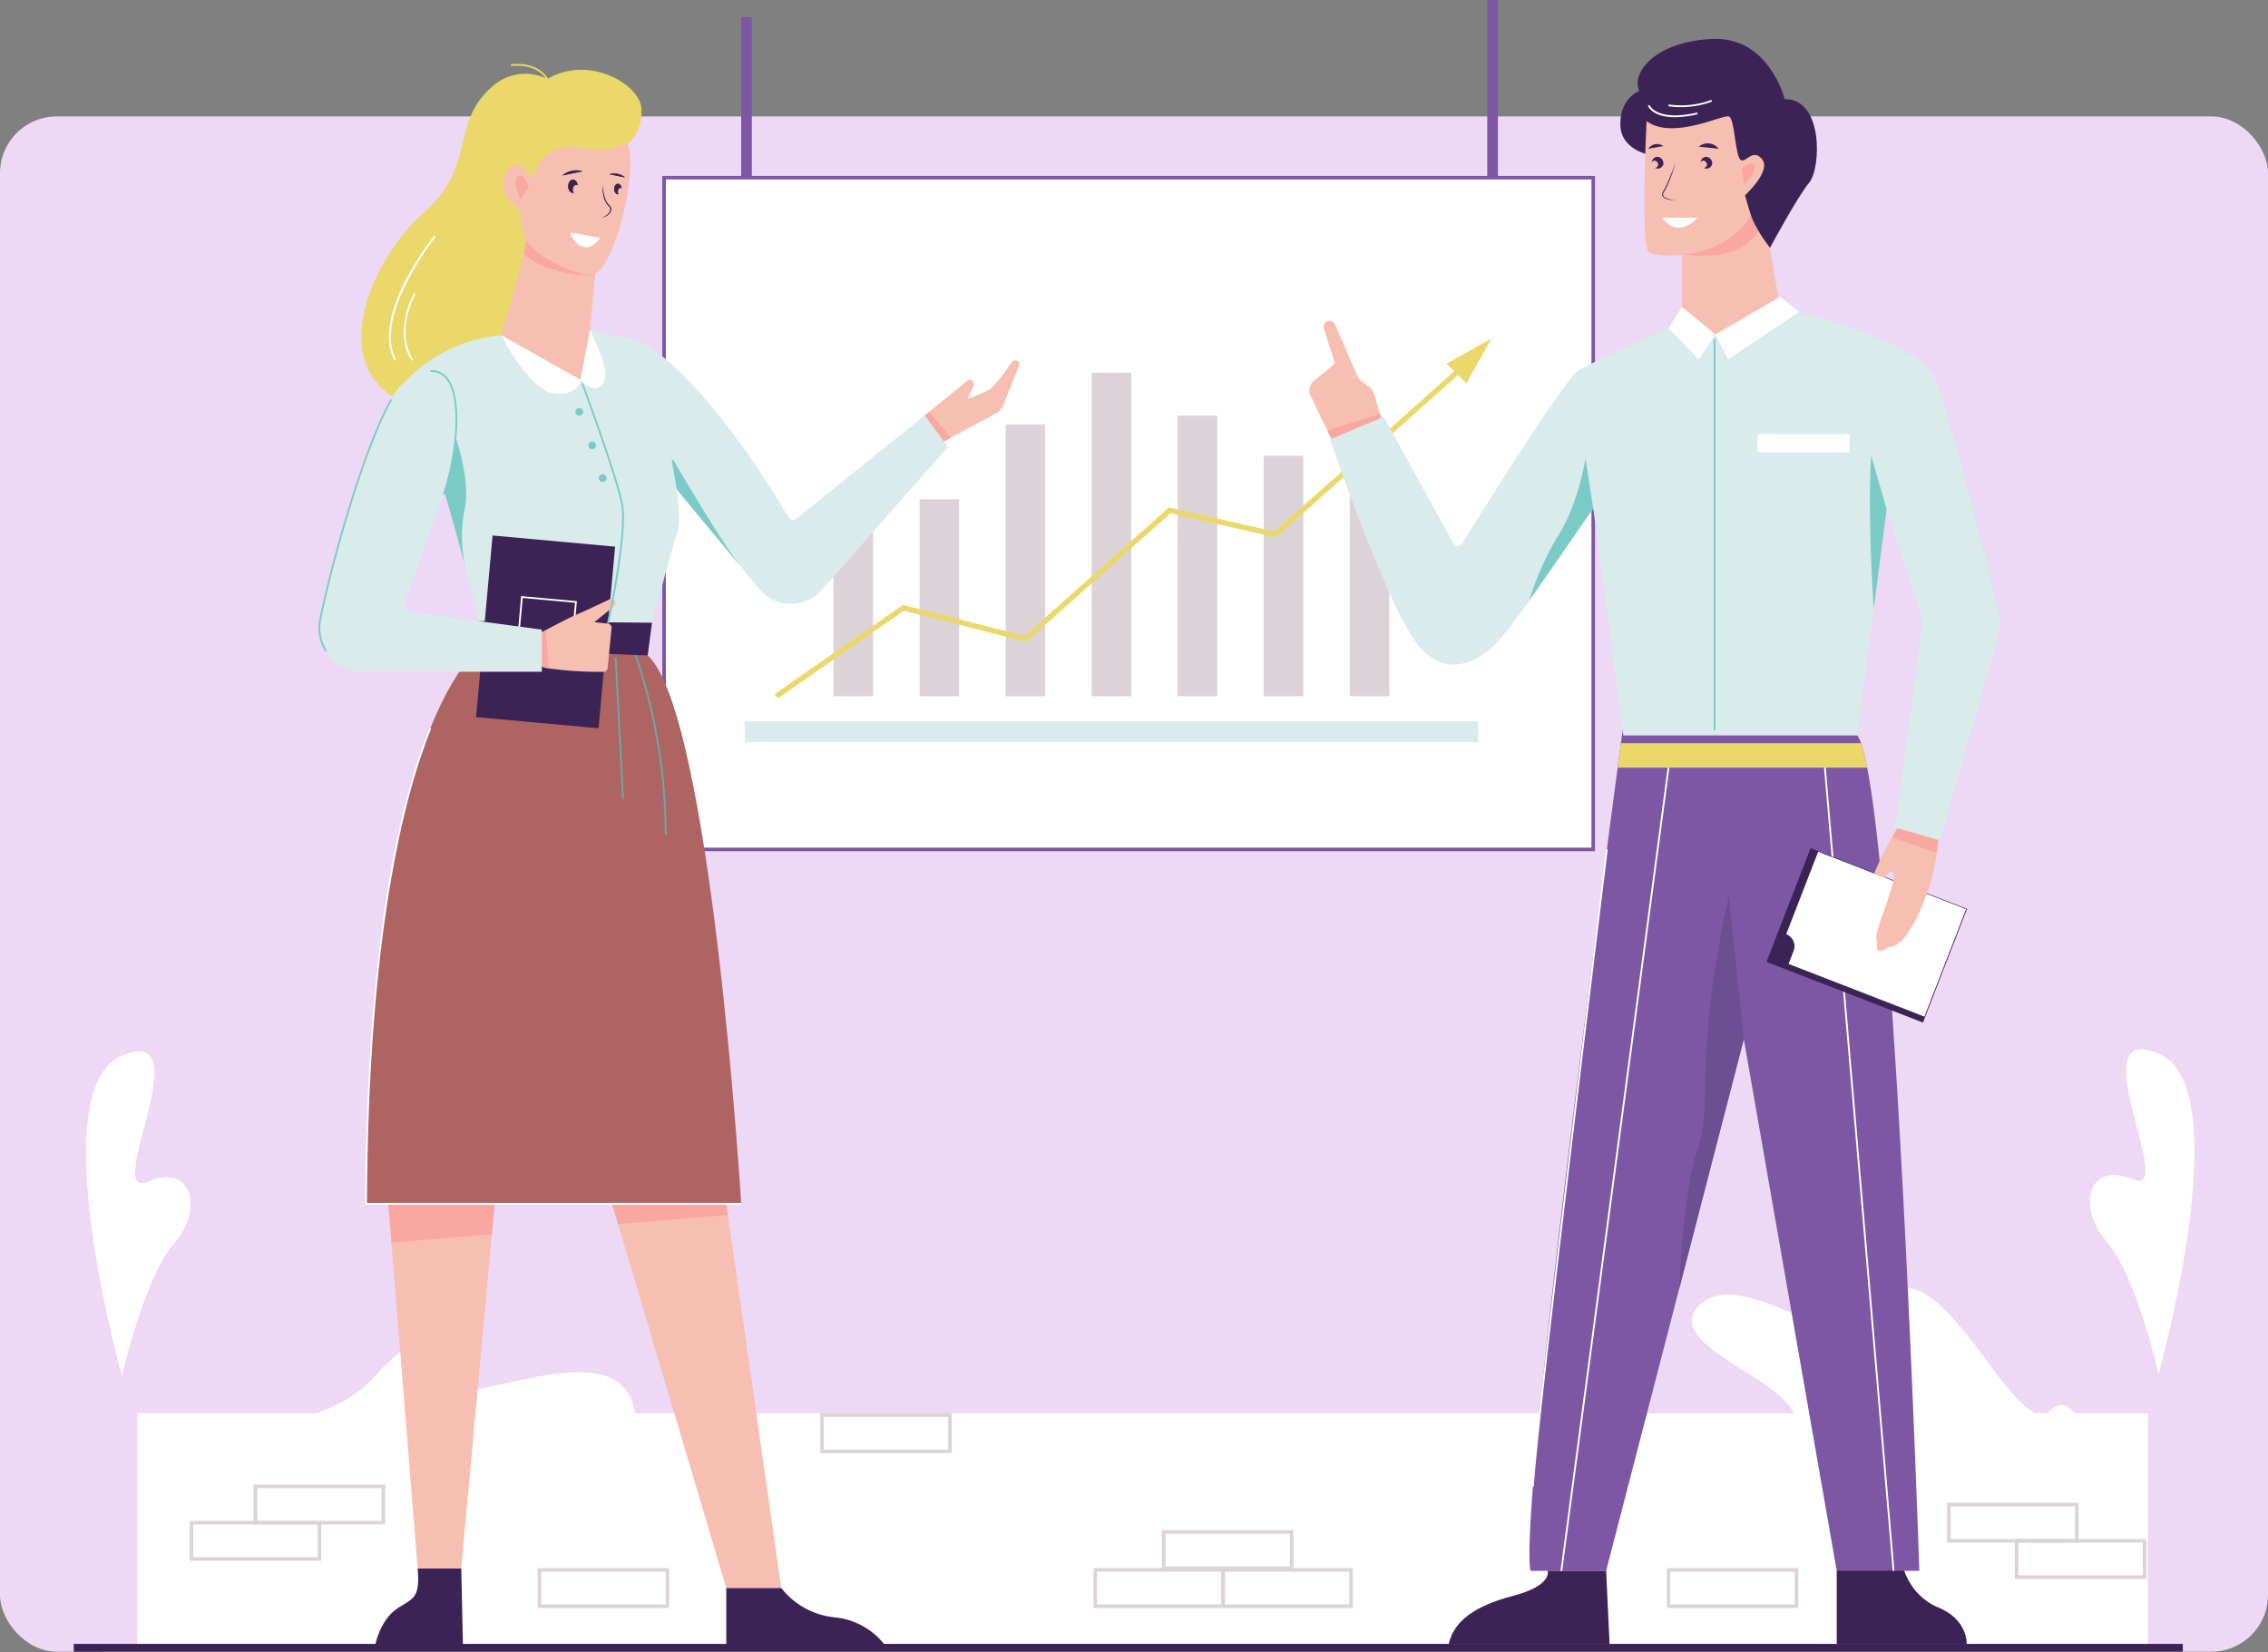<svg xmlns="http://www.w3.org/2000/svg" xmlns:xlink="http://www.w3.org/1999/xlink" width="400" height="291.375" viewBox="0 0 400 291.375">
  <rect x="0" y="0" width="400" height="291.375" fill="#808080" stroke="none"/>
  <defs>
    <clipPath id="clip-path">
      <rect id="Rectángulo_379545" data-name="Rectángulo 379545" width="374.029" height="291.375" fill="none"/>
    </clipPath>
    <clipPath id="clip-path-2">
      <rect id="Rectángulo_379544" data-name="Rectángulo 379544" width="400" height="291.375" transform="translate(-13)" fill="none"/>
    </clipPath>
    <clipPath id="clip-path-3">
      <rect id="Rectángulo_379528" data-name="Rectángulo 379528" width="13.453" height="10.635" fill="none"/>
    </clipPath>
    <clipPath id="clip-path-4">
      <rect id="Rectángulo_379530" data-name="Rectángulo 379530" width="8.225" height="5.93" fill="none"/>
    </clipPath>
    <clipPath id="clip-path-5">
      <rect id="Rectángulo_379531" data-name="Rectángulo 379531" width="10.386" height="6.178" fill="none"/>
    </clipPath>
    <clipPath id="clip-path-6">
      <rect id="Rectángulo_379534" data-name="Rectángulo 379534" width="20.03" height="15.335" fill="none"/>
    </clipPath>
    <clipPath id="clip-path-7">
      <rect id="Rectángulo_379535" data-name="Rectángulo 379535" width="21.936" height="14.895" fill="none"/>
    </clipPath>
    <clipPath id="clip-path-8">
      <rect id="Rectángulo_379537" data-name="Rectángulo 379537" width="2.396" height="6.74" fill="none"/>
    </clipPath>
    <clipPath id="clip-path-9">
      <rect id="Rectángulo_379538" data-name="Rectángulo 379538" width="12.789" height="6.885" fill="none"/>
    </clipPath>
    <clipPath id="clip-path-10">
      <rect id="Rectángulo_379540" data-name="Rectángulo 379540" width="2.326" height="3.687" fill="none"/>
    </clipPath>
    <clipPath id="clip-path-11">
      <rect id="Rectángulo_379541" data-name="Rectángulo 379541" width="4.671" height="5.235" fill="none"/>
    </clipPath>
    <clipPath id="clip-path-12">
      <rect id="Rectángulo_379542" data-name="Rectángulo 379542" width="2.299" height="4.209" fill="none"/>
    </clipPath>
  </defs>
  <g id="Grupo_1072821" data-name="Grupo 1072821" transform="translate(0 -4)">
    <g id="Image_Place_Holder" data-name="Image Place Holder" transform="translate(0 24.534)">
      <rect id="Image_Place_Holder-2" data-name="Image Place Holder" width="400" height="270.769" rx="10" fill="#edd8f5"/>
    </g>
    <g id="Grupo_1075174" data-name="Grupo 1075174" transform="translate(13 4)">
      <g id="Grupo_1075173" data-name="Grupo 1075173" clip-path="url(#clip-path)">
        <g id="Grupo_1075172" data-name="Grupo 1075172">
          <g id="Grupo_1075171" data-name="Grupo 1075171" clip-path="url(#clip-path-2)">
            <path id="Trazado_642358" data-name="Trazado 642358" d="M37.56,273.159s12.354-1.144,18.751-8.53,13.279-9.457,11.886,0,33.16-11.543,34.092,7.833-64.729.7-64.729.7" transform="translate(-3.186 -21.906)" fill="#fff"/>
            <path id="Trazado_642359" data-name="Trazado 642359" d="M386.2,286.955a169.228,169.228,0,0,1-21.248,6.183c-13.412,3.114-10.593-7.6-5.557-10.618s-13.7.445-23.15.292-2.824-7.258-6.968-13.432S307.142,257.773,313,251.428s20.7,3.938,31.266,8.321-5.9-5.008,3.247-10.778,21.947,26.705,27.561,20.86S386.2,286.955,386.2,286.955" transform="translate(-26.448 -21.057)" fill="#fff"/>
            <rect id="Rectángulo_379514" data-name="Rectángulo 379514" width="354.606" height="41.143" transform="translate(11.185 249.259)" fill="#fff"/>
            <rect id="Rectángulo_379515" data-name="Rectángulo 379515" width="366.952" height="0.628" transform="translate(5.025 290.748)" fill="#dcd3d8"/>
            <path id="Trazado_642360" data-name="Trazado 642360" d="M339.753,302.374v12.9h22.913s.3-4.248-5.008-6.448-6.825-7.815-6.447-9.788-11.457,3.339-11.457,3.339" transform="translate(-28.816 -25.325)" fill="#3c2355"/>
            <rect id="Rectángulo_379516" data-name="Rectángulo 379516" width="1.884" height="33.238" transform="translate(117.718 3.035)" fill="#7e57a4"/>
            <rect id="Rectángulo_379517" data-name="Rectángulo 379517" width="1.884" height="33.238" transform="translate(249.304)" fill="#7e57a4"/>
            <rect id="Rectángulo_379518" data-name="Rectángulo 379518" width="163.869" height="118.472" transform="translate(104.125 31.334)" fill="#fff"/>
            <path id="Trazado_642361" data-name="Trazado 642361" d="M277.929,153h-164.5V33.9h164.5Zm-163.869-.629H277.3V34.523H114.06Z" transform="translate(-9.621 -2.875)" fill="#7e57a4"/>
            <rect id="Rectángulo_379519" data-name="Rectángulo 379519" width="6.98" height="39.29" transform="translate(225.052 83.504)" fill="#dcd3d8"/>
            <rect id="Rectángulo_379520" data-name="Rectángulo 379520" width="6.98" height="42.407" transform="translate(209.878 80.387)" fill="#dcd3d8"/>
            <rect id="Rectángulo_379521" data-name="Rectángulo 379521" width="6.98" height="49.482" transform="translate(194.703 73.312)" fill="#dcd3d8"/>
            <rect id="Rectángulo_379522" data-name="Rectángulo 379522" width="6.98" height="57.043" transform="translate(179.529 65.752)" fill="#dcd3d8"/>
            <rect id="Rectángulo_379523" data-name="Rectángulo 379523" width="6.98" height="47.939" transform="translate(164.355 74.855)" fill="#dcd3d8"/>
            <rect id="Rectángulo_379524" data-name="Rectángulo 379524" width="6.98" height="34.738" transform="translate(149.181 88.057)" fill="#dcd3d8"/>
            <rect id="Rectángulo_379525" data-name="Rectángulo 379525" width="6.98" height="31.185" transform="translate(134.006 91.609)" fill="#dcd3d8"/>
            <rect id="Rectángulo_379526" data-name="Rectángulo 379526" width="129.35" height="3.684" transform="translate(118.345 127.209)" fill="#daebeb"/>
            <path id="Trazado_642362" data-name="Trazado 642362" d="M135.615,129.242l-.537-.774,22.634-15.715.208.053,21.255,5.414,25.437-22.655,18.613,4.256,31.785-28.36.628.7L223.49,100.848l-18.614-4.256-25.448,22.666L157.9,113.773Z" transform="translate(-11.456 -6.061)" fill="#ead86a"/>
            <path id="Trazado_642363" data-name="Trazado 642363" d="M264.561,69.658l3.5,3.512,4.415-7.9Z" transform="translate(-22.438 -5.536)" fill="#ead86a"/>
            <path id="Trazado_642364" data-name="Trazado 642364" d="M349.3,288.312H334.731l-16.388-93.777-24.279,93.777H280.71c-1.842-10.525,11.742-114.268,15.383-141.652.237-1.782.431-3.239.577-4.325.2-1.478.307-2.276.307-2.276,4.734-16.843,41.4.911,41.4.911a5.984,5.984,0,0,1,.637,1.365,31.751,31.751,0,0,1,1.086,4.325c5.455,28,9.2,141.652,9.2,141.652" transform="translate(-23.793 -11.263)" fill="#7e57a4"/>
            <rect id="Rectángulo_379527" data-name="Rectángulo 379527" width="0.314" height="144.339" transform="translate(308.509 133.248) rotate(-4.887)" fill="#fff"/>
            <path id="Trazado_642365" data-name="Trazado 642365" d="M341.537,147.544h-44c.236-1.781.431-3.238.577-4.324h42.339a31.828,31.828,0,0,1,1.086,4.324" transform="translate(-25.235 -12.147)" fill="#ead86a"/>
            <path id="Trazado_642366" data-name="Trazado 642366" d="M318.161,172.512l2.63,25.392-11.377,43.941s.553-16.627,3.284-24.822-.911-15.275,5.463-44.511" transform="translate(-26.242 -14.631)" fill="#6e4e93"/>
            <path id="Trazado_642367" data-name="Trazado 642367" d="M102.408,26.534a7.571,7.571,0,0,0,2.41-6.307c-.3-4.148-9.105-9.509-16.591-5.159a8.718,8.718,0,0,0-10.015,1.619c-7.09,6.438-2.428,13.758-11.938,22.154S48.066,67.774,65.264,73.034,92.173,32.873,92.173,32.873Z" transform="translate(-4.702 -1.141)" fill="#ead86a"/>
            <path id="Trazado_642368" data-name="Trazado 642368" d="M320.03,38.588l4.4,5.775s4.8-8.936,6.929-11.516,2.5-14.871-4.324-14.719c0,0-2.732-11.153-12.9-10.622s-14.187,6.07-12.746,9.18c0,0-3.339,1.138-3.339,5.842s5.5,5.5,5.5,5.5Z" transform="translate(-25.279 -0.635)" fill="#3c2355"/>
            <path id="Trazado_642369" data-name="Trazado 642369" d="M327.211,57.333s-5.562,6.221-6.17,6.728-7.283.607-7.283.607l-3.793-4.6V48.128l9.3-7.993,1.772-2.476a26.774,26.774,0,0,0,1.43,4.506c.076.167.152.328.234.482a36.425,36.425,0,0,0,2.737,4.277Z" transform="translate(-26.289 -3.194)" fill="#f7bfb2"/>
            <g id="Grupo_1075143" data-name="Grupo 1075143" transform="translate(283.675 34.463)" opacity="0.51">
              <g id="Grupo_1075142" data-name="Grupo 1075142">
                <g id="Grupo_1075141" data-name="Grupo 1075141" clip-path="url(#clip-path-3)">
                  <path id="Trazado_642370" data-name="Trazado 642370" d="M323.417,43.906c-3.815,5.854-11.368,4.122-13.453,4.222l9.3-7.993,1.773-2.476a23.954,23.954,0,0,0,2.376,6.248" transform="translate(-309.964 -37.657)" fill="#fc9090"/>
                </g>
              </g>
            </g>
            <path id="Trazado_642371" data-name="Trazado 642371" d="M303.074,23.263s-1.113,22.053.4,23.116,13.084,1.6,17.991-6.441l-1.046-3.575s4.71-4.3,3.035-6.372c-1.72-2.125-3.035,1.011-3.894,0s-.962-7.031-1.923-7.537-9.913,4.248-14.567.809" transform="translate(-25.671 -1.901)" fill="#f7bfb2"/>
            <rect id="Rectángulo_379529" data-name="Rectángulo 379529" width="21.509" height="29.604" transform="translate(298.548 169.645) rotate(-68.805)" fill="#3c2355"/>
            <path id="Trazado_642372" data-name="Trazado 642372" d="M361.743,174.262l-7.351,18.959-23.963-9.293.888-2.288a2.287,2.287,0,0,0-1.3-2.96l5.636-14.537Z" transform="translate(-27.989 -13.922)" fill="#fff"/>
            <line id="Línea_903" data-name="Línea 903" x2="0.003" transform="translate(302.02 164.759)" fill="#fff"/>
            <path id="Trazado_642373" data-name="Trazado 642373" d="M358.346,159.247c0,.049,0,.094,0,.143a36.185,36.185,0,0,1-.34,4.121c-1.181,8.5-5.025,14.567-6.333,15.615-1.517,1.214-2.125.91-2.125.91s-1.214.987-1.744.835-.3-1.593-.3-1.593-.531-.531.379-3.263,3.111-8.27,2.428-9.028-1.4.9-1.4.9l-1.927-.747a44,44,0,0,1,3.141-6.37c.859-1.515,1.551-2.656,1.551-2.656s.148-.206.4-.528c1.474-1.848,6.467-7.456,6.273,1.667" transform="translate(-29.428 -13.076)" fill="#f7bfb2"/>
            <g id="Grupo_1075146" data-name="Grupo 1075146" transform="translate(320.691 144.504)" opacity="0.51">
              <g id="Grupo_1075145" data-name="Grupo 1075145">
                <g id="Grupo_1075144" data-name="Grupo 1075144" clip-path="url(#clip-path-4)">
                  <path id="Trazado_642374" data-name="Trazado 642374" d="M358.635,159.7a36.366,36.366,0,0,1-.34,4.122l-7.885-2.746c.859-1.516,1.551-2.655,1.551-2.655s.148-.208.4-.529Z" transform="translate(-350.41 -157.896)" fill="#fc9090"/>
                </g>
              </g>
            </g>
            <path id="Trazado_642375" data-name="Trazado 642375" d="M251.771,82.043l-8.043,4.249-.9-1.876-1.554-3.247L238.327,75a2.124,2.124,0,0,1,.57-2.558l3.448-2.829a.61.61,0,0,0,.194-.659l-1.875-5.742a1.063,1.063,0,0,1,.668-1.333h0a1.056,1.056,0,0,1,1.317.583l3.906,9.023a2.415,2.415,0,0,0,.777.983l1.32.984a2.425,2.425,0,0,1,.871,1.238l1.084,3.551,1.056,3.457Z" transform="translate(-20.196 -5.243)" fill="#f7bfb2"/>
            <g id="Grupo_1075149" data-name="Grupo 1075149" transform="translate(221.084 72.994)" opacity="0.51">
              <g id="Grupo_1075148" data-name="Grupo 1075148">
                <g id="Grupo_1075147" data-name="Grupo 1075147" clip-path="url(#clip-path-5)">
                  <path id="Trazado_642376" data-name="Trazado 642376" d="M251.957,83.215l-8.832,2.723-1.554-3.248,9.329-2.931Z" transform="translate(-241.572 -79.759)" fill="#fc9090"/>
                </g>
              </g>
            </g>
            <path id="Trazado_642377" data-name="Trazado 642377" d="M251.561,78.525l12.264,22.253a.909.909,0,0,0,1.589.079c3.7-5.975,18.176-29.17,20.686-30.623C288.982,68.564,304,61.887,304,61.887l6.07,2.125,11.38-4.856s23.976,5.463,27.163,12.291c2.763,5.921,9.749,34.438,11.555,41.907a6.97,6.97,0,0,1-.075,3.564l-10.418,36.318-7.891-2.276,4.647-35a6.982,6.982,0,0,0-.282-3.08l-5.883-18.068-5.159,39.909H293.838l-5.311-40.06s-12.026,18.22-17.037,23.719c-2.5,2.748-9.249,7.415-14.669-.707-5.443-8.157-14.728-35.15-14.728-35.15Z" transform="translate(-20.533 -5.017)" fill="#daebeb"/>
            <rect id="Rectángulo_379532" data-name="Rectángulo 379532" width="16.236" height="3.187" transform="translate(296.977 76.597)" fill="#fff"/>
            <rect id="Rectángulo_379533" data-name="Rectángulo 379533" width="0.314" height="69.043" transform="translate(289.233 59.753)" fill="#7acbc5"/>
            <path id="Trazado_642378" data-name="Trazado 642378" d="M264.974,315.623H293.35l-.608-12.9H282.425s.91,2.579-6.07,4.4-10.47,4.552-11.38,8.5" transform="translate(-22.473 -25.675)" fill="#3c2355"/>
            <path id="Trazado_642379" data-name="Trazado 642379" d="M291.788,97.139l-1.365-8.8s-1.214,7.891-4.7,13.429a49.783,49.783,0,0,0-5.178,11.541Z" transform="translate(-23.793 -7.492)" fill="#7acbc5"/>
            <path id="Trazado_642380" data-name="Trazado 642380" d="M346.373,87.837l2.723,9.412-2.274,17.592s-1.161-16.458-.448-27" transform="translate(-29.357 -7.45)" fill="#7acbc5"/>
            <path id="Trazado_642381" data-name="Trazado 642381" d="M163.37,84.424l-22.346,25.262a6.978,6.978,0,0,1-5.228,2.356h-.252a6.983,6.983,0,0,1-5.375-2.525l-1.035-1.247-.349-.422-2.2-2.656L112.469,88.169l-.085-.1-4.1-22.61s9.812,2.826,27,31.332a.912.912,0,0,0,1.351.24l22.631-18.219Z" transform="translate(-9.184 -5.552)" fill="#daebeb"/>
            <path id="Trazado_642382" data-name="Trazado 642382" d="M115.28,88.56s7.223,12.519,11.693,18.591L112.858,90.129c1.341-.882,2.422-1.569,2.422-1.569" transform="translate(-9.572 -7.511)" fill="#7acbc5"/>
            <path id="Trazado_642383" data-name="Trazado 642383" d="M111.8,98.988c-1.4,4.55-4.552,16.236-4.552,16.236s-30.5,5.16-30.2,2.428c.124-1.128-1.1-6.188-2.571-11.739v0c-2.1-7.9-4.713-16.785-4.713-16.785s-.567-.419-1.4-1.148c-3.1-2.735-9.845-9.83-4.218-15.7a26.234,26.234,0,0,1,16.546-7.739l15.32-.911,8.347,1.669c2.124,1.669,9.021,28.549,7.435,33.687" transform="translate(-5.257 -5.397)" fill="#daebeb"/>
            <path id="Trazado_642384" data-name="Trazado 642384" d="M82.429,64.543s4.741,9.608,9.2,10.214,4.763-2.363,4.763-2.363,2.327,2.768,3.945.643-2.3-9.405-2.3-9.405Z" transform="translate(-6.991 -5.397)" fill="#fff"/>
            <path id="Trazado_642385" data-name="Trazado 642385" d="M75.068,107.654c-2.1-7.9-4.713-16.785-4.713-16.785s-.567-.419-1.4-1.148l4.23-5.539s2.789,7.915,1.575,12.9a24.392,24.392,0,0,0,.3,10.568" transform="translate(-5.849 -7.14)" fill="#7acbc5"/>
            <path id="Trazado_642386" data-name="Trazado 642386" d="M73.275,302.283l.3,13.757H58.05s.759-4.7,4.1-6.828c2.758-1.754,3.854-1.764,3.438-6.929Z" transform="translate(-4.923 -25.638)" fill="#3c2355"/>
            <path id="Trazado_642387" data-name="Trazado 642387" d="M80.125,222.7,78.854,236.58l-5.406,58.953h-7.69l-4.624-57.5L60.1,225.124Z" transform="translate(-5.097 -18.888)" fill="#f7bfb2"/>
            <path id="Trazado_642388" data-name="Trazado 642388" d="M133.459,298.709h-9.711l-19.09-64.214-2.562-8.623,20.031-6.273,1.905,13.3Z" transform="translate(-8.659 -18.625)" fill="#f7bfb2"/>
            <g id="Grupo_1075152" data-name="Grupo 1075152" transform="translate(54.998 203.809)" opacity="0.51">
              <g id="Grupo_1075151" data-name="Grupo 1075151">
                <g id="Grupo_1075150" data-name="Grupo 1075150" clip-path="url(#clip-path-6)">
                  <path id="Trazado_642389" data-name="Trazado 642389" d="M60.095,225.124l20.03-2.428L78.853,236.58l-17.721,1.451Z" transform="translate(-60.095 -222.696)" fill="#fc9090"/>
                </g>
              </g>
            </g>
            <g id="Grupo_1075155" data-name="Grupo 1075155" transform="translate(93.438 200.974)" opacity="0.51">
              <g id="Grupo_1075154" data-name="Grupo 1075154">
                <g id="Grupo_1075153" data-name="Grupo 1075153" clip-path="url(#clip-path-7)">
                  <path id="Trazado_642390" data-name="Trazado 642390" d="M124.033,232.9l-19.375,1.591-2.562-8.622,20.03-6.274Z" transform="translate(-102.097 -219.599)" fill="#fc9090"/>
                </g>
              </g>
            </g>
            <path id="Trazado_642391" data-name="Trazado 642391" d="M125.753,306.04v10.319h28.174a12.723,12.723,0,0,0-9.105-5.16,13.659,13.659,0,0,1-9.357-5.159Z" transform="translate(-10.665 -25.956)" fill="#3c2355"/>
            <path id="Trazado_642392" data-name="Trazado 642392" d="M78.389,122.767s-21.649,10.109-22.053,99.739H122.5s-5.26-86.393-16.489-96.711-27.618-3.027-27.618-3.027" transform="translate(-4.778 -10.2)" fill="#af6464"/>
            <path id="Trazado_642393" data-name="Trazado 642393" d="M122.481,224.36H56.164V224.2c.211-46.67,6.285-71.4,11.343-83.92l.292.117c-5.043,12.486-11.1,37.126-11.32,83.646h66Z" transform="translate(-4.763 -11.898)" fill="#fff"/>
            <path id="Trazado_642394" data-name="Trazado 642394" d="M79.927,124.684l27.921,1.063.759-5.767-30.56-.289Z" transform="translate(-6.619 -10.151)" fill="#3c2355"/>
            <rect id="Rectángulo_379536" data-name="Rectángulo 379536" width="32.165" height="21.696" transform="translate(70.962 126.478) rotate(-84.801)" fill="#3c2355"/>
            <path id="Trazado_642395" data-name="Trazado 642395" d="M95.151,124.888l-9.833-.894.83-9.123,9.832.9Zm-9.491-1.179,9.207.837.773-8.5-9.207-.838Z" transform="translate(-7.236 -9.743)" fill="#fff"/>
            <path id="Trazado_642396" data-name="Trazado 642396" d="M102.847,116.712l-3.484,2.807,2.389.258a.735.735,0,0,1,.653.8l-.7,7.031a.734.734,0,0,1-.728.659,62.985,62.985,0,0,1-9.639-.592,3.388,3.388,0,0,1-1.93-.777c-1.047-1.517,0-5.235,0-5.235s.553-.3,1.357-.728c1.62-.865,4.269-2.255,5.487-2.762,1.432-.595,4.552-2.085,5.821-2.692a.731.731,0,0,1,.774,1.229" transform="translate(-7.544 -9.788)" fill="#f7bfb2"/>
            <g id="Grupo_1075158" data-name="Grupo 1075158" transform="translate(81.4 111.149)" opacity="0.51">
              <g id="Grupo_1075157" data-name="Grupo 1075157">
                <g id="Grupo_1075156" data-name="Grupo 1075156" clip-path="url(#clip-path-8)">
                  <path id="Trazado_642397" data-name="Trazado 642397" d="M91.339,128.189a3.389,3.389,0,0,1-1.93-.777c-1.047-1.517,0-5.235,0-5.235s.553-.3,1.356-.728Z" transform="translate(-88.944 -121.449)" fill="#fc9090"/>
                </g>
              </g>
            </g>
            <path id="Trazado_642398" data-name="Trazado 642398" d="M62.908,72.95a10.965,10.965,0,0,0-3.117,4.024c-4.772,8.757-10.367,28.633-12.3,38.381a7.564,7.564,0,0,0,.969,5.405l.088.146a7.587,7.587,0,0,0,6.478,3.637H86.58v-7.436l-22.869-3.086A1.518,1.518,0,0,1,62.488,112s5.188-14,6.793-18.716c2.351-6.9,4.354-21.961-2.316-21.779a8.644,8.644,0,0,0-4.057,1.445" transform="translate(-4.016 -6.064)" fill="#daebeb"/>
            <path id="Trazado_642399" data-name="Trazado 642399" d="M48.4,121.444l-.089-.145a7.708,7.708,0,0,1-.988-5.518c1.828-9.229,7.591-30.118,12.571-38.889l.273.156c-4.963,8.741-10.711,29.583-12.535,38.795a7.385,7.385,0,0,0,.948,5.293l.089.145Z" transform="translate(-4.001 -6.522)" fill="#7acbc5"/>
            <path id="Trazado_642400" data-name="Trazado 642400" d="M71.247,93.319l-.3-.1c2.06-6.049,3.445-16.425.686-20.169a3.245,3.245,0,0,0-2.849-1.4l-.009-.314a3.574,3.574,0,0,1,3.111,1.53c3.057,4.149,1.09,15.371-.642,20.456" transform="translate(-5.833 -6.05)" fill="#7acbc5"/>
            <path id="Trazado_642401" data-name="Trazado 642401" d="M99.115,50.562l-.164,1.769-.913,9.763-1.646,8.762L82.429,63s2.683-9.275,3.9-14.355c.231-.966.41-1.778.507-2.349.543-3.2,12.282,4.261,12.282,4.261" transform="translate(-6.991 -3.859)" fill="#f7bfb2"/>
            <g id="Grupo_1075161" data-name="Grupo 1075161" transform="translate(79.335 41.643)" opacity="0.51">
              <g id="Grupo_1075160" data-name="Grupo 1075160">
                <g id="Grupo_1075159" data-name="Grupo 1075159" clip-path="url(#clip-path-9)">
                  <path id="Trazado_642402" data-name="Trazado 642402" d="M99.476,50.562l-.164,1.769c-5.678.457-10.968-2.015-12.625-3.681.231-.966.41-1.778.507-2.349.543-3.2,12.282,4.261,12.282,4.261" transform="translate(-86.687 -45.502)" fill="#fc9090"/>
                </g>
              </g>
            </g>
            <path id="Trazado_642403" data-name="Trazado 642403" d="M86.86,44.8c1.766,2.757,8.239,6.118,11.666,5.955s8.158-17.54,6.2-23.005a15.728,15.728,0,0,1-8,.772c-4.079-.815-7.14.708-8.4,4.287-.874,2.493-.9-1.55-3.426-1.306s-3.018,5.3-.408,6.771a6.094,6.094,0,0,1,1.256,1.255s.383,4.138,1.11,5.271" transform="translate(-7.019 -2.353)" fill="#f7bfb2"/>
            <path id="Trazado_642404" data-name="Trazado 642404" d="M180.663,70.306l-2.855,7.141a2.755,2.755,0,0,1-.975,1.226l-8.163,4.382-1.305.7L164,79.147l.006,0,.021-.005c.1-.037.447-.167.965-.359,1.447-.54,4.221-1.581,6.543-2.5,1.709-.676,3.178-1.284,3.694-1.578,1.211-.689,3.29-3.724,4.082-4.926a.769.769,0,0,1,.883-.3l.1.033a.606.606,0,0,1,.371.8" transform="translate(-13.909 -5.889)" fill="#f7bfb2"/>
            <path id="Trazado_642405" data-name="Trazado 642405" d="M172.7,73.974a.755.755,0,0,1-.076.33L171.534,76.6l-.134.283a.769.769,0,0,1-.367.367l-6.005,1.894-1,.316-.021.006.761-.622,6.583-5.363a.768.768,0,0,1,1.354.5" transform="translate(-13.91 -6.209)" fill="#f7bfb2"/>
            <path id="Trazado_642406" data-name="Trazado 642406" d="M309.74,59.156l5.867,4.856-2.933,4.4-5.336-5.539Z" transform="translate(-26.066 -5.017)" fill="#fff"/>
            <path id="Trazado_642407" data-name="Trazado 642407" d="M327.755,57.218l-11.38,6.63,2.229,4.4,12.558-8.4Z" transform="translate(-26.833 -4.853)" fill="#fff"/>
            <path id="Trazado_642408" data-name="Trazado 642408" d="M45.545,300.123H22.353v-7.03H45.545Zm-22.564-.629H44.917V293.72H22.981Z" transform="translate(-1.896 -24.858)" fill="#dcd3d8"/>
            <path id="Trazado_642409" data-name="Trazado 642409" d="M112.618,309.229H89.426V302.2h23.192ZM90.054,308.6H111.99v-5.775H90.054Z" transform="translate(-7.585 -25.63)" fill="#dcd3d8"/>
            <path id="Trazado_642410" data-name="Trazado 642410" d="M57.873,293.127H34.681V286.1H57.873ZM35.309,292.5H57.245v-5.775H35.309Z" transform="translate(-2.941 -24.265)" fill="#dcd3d8"/>
            <path id="Trazado_642411" data-name="Trazado 642411" d="M219.7,309.229H196.507V302.2H219.7Zm-22.564-.628h21.936v-5.775H197.135Z" transform="translate(-16.666 -25.63)" fill="#dcd3d8"/>
            <path id="Trazado_642412" data-name="Trazado 642412" d="M244.354,309.229H221.161V302.2h23.193ZM221.79,308.6h21.936v-5.775H221.79Z" transform="translate(-18.757 -25.63)" fill="#dcd3d8"/>
            <path id="Trazado_642413" data-name="Trazado 642413" d="M232.911,301.923H209.719v-7.03h23.192Zm-22.564-.628h21.936v-5.775H210.347Z" transform="translate(-17.787 -25.011)" fill="#dcd3d8"/>
            <path id="Trazado_642414" data-name="Trazado 642414" d="M167.059,279.39H143.866v-7.03h23.193Zm-22.564-.629h21.936v-5.775H144.495Z" transform="translate(-12.202 -23.1)" fill="#dcd3d8"/>
            <path id="Trazado_642415" data-name="Trazado 642415" d="M330.188,309.229H307V302.2h23.192Zm-22.564-.628H329.56v-5.775H307.624Z" transform="translate(-26.037 -25.63)" fill="#dcd3d8"/>
            <path id="Trazado_642416" data-name="Trazado 642416" d="M384.216,296.624H361.023v-7.03h23.193ZM361.651,296h21.936v-5.775H361.651Z" transform="translate(-30.619 -24.561)" fill="#dcd3d8"/>
            <path id="Trazado_642417" data-name="Trazado 642417" d="M397.26,303.63H374.067V296.6H397.26ZM374.7,303h21.936v-5.775H374.7Z" transform="translate(-31.726 -25.156)" fill="#dcd3d8"/>
            <path id="Trazado_642418" data-name="Trazado 642418" d="M8.719,259.909s3.945-17.486,9.1-23.3,3.642-14.414-4.552-11.023,9.712-28.1-4.552-22.219,0,56.537,0,56.537" transform="translate(-0.202 -17.186)" fill="#fff"/>
            <rect id="Rectángulo_379539" data-name="Rectángulo 379539" width="371.977" height="1.394" transform="translate(0 289.929)" fill="#3c2355"/>
            <path id="Trazado_642419" data-name="Trazado 642419" d="M286.826,289.616l-.311-.042,18.9-141.652.311.042Z" transform="translate(-24.3 -12.546)" fill="#fff"/>
            <path id="Trazado_642420" data-name="Trazado 642420" d="M400.643,259.483s-3.945-17.486-9.1-23.3-3.642-14.414,4.552-11.022-9.712-28.1,4.552-22.218,0,56.537,0,56.537" transform="translate(-32.954 -17.15)" fill="#fff"/>
            <g id="Grupo_1075164" data-name="Grupo 1075164" transform="translate(294.153 28.85)" opacity="0.51">
              <g id="Grupo_1075163" data-name="Grupo 1075163">
                <g id="Grupo_1075162" data-name="Grupo 1075162" clip-path="url(#clip-path-10)">
                  <path id="Trazado_642421" data-name="Trazado 642421" d="M321.413,32.379l.506,2.833s2.174-2.175,1.77-3.287-2.276.455-2.276.455" transform="translate(-321.413 -31.524)" fill="#fc9090"/>
                </g>
              </g>
            </g>
            <g id="Grupo_1075167" data-name="Grupo 1075167" transform="translate(150.089 72.633)" opacity="0.51">
              <g id="Grupo_1075166" data-name="Grupo 1075166">
                <g id="Grupo_1075165" data-name="Grupo 1075165" clip-path="url(#clip-path-11)">
                  <path id="Trazado_642422" data-name="Trazado 642422" d="M168.669,83.9l-1.305.7L164,79.989l.006,0,.762-.622.224.258.037.042Z" transform="translate(-163.998 -79.364)" fill="#fc9090"/>
                </g>
              </g>
            </g>
            <g id="Grupo_1075170" data-name="Grupo 1075170" transform="translate(77.947 30.959)" opacity="0.51">
              <g id="Grupo_1075169" data-name="Grupo 1075169">
                <g id="Grupo_1075168" data-name="Grupo 1075168" clip-path="url(#clip-path-12)">
                  <path id="Trazado_642423" data-name="Trazado 642423" d="M86,38.037l1.467-2.074s-.86-2.833-1.923-1.972S86,38.037,86,38.037" transform="translate(-85.17 -33.828)" fill="#fc9090"/>
                </g>
              </g>
            </g>
            <path id="Trazado_642424" data-name="Trazado 642424" d="M131.034,112.2l-.349-.422c.3.286.4.416.349.422" transform="translate(-11.084 -9.48)" fill="#7acbc5"/>
            <path id="Trazado_642425" data-name="Trazado 642425" d="M102.662,116.286l-.307-.068c.035-.159,3.519-15.973,2.476-21.146-1.048-5.193-6.914-20.955-6.974-21.113l.295-.11c.059.158,5.935,15.944,6.987,21.162,1.057,5.238-2.332,20.623-2.477,21.275" transform="translate(-8.3 -6.263)" fill="#7acbc5"/>
            <path id="Trazado_642426" data-name="Trazado 642426" d="M98.047,79.3a.679.679,0,1,1-.679-.679.679.679,0,0,1,.679.679" transform="translate(-8.2 -6.668)" fill="#7acbc5"/>
            <path id="Trazado_642427" data-name="Trazado 642427" d="M100.535,85.763a.679.679,0,1,1-.679-.679.679.679,0,0,1,.679.679" transform="translate(-8.412 -7.216)" fill="#7acbc5"/>
            <path id="Trazado_642428" data-name="Trazado 642428" d="M102.556,92.077a.679.679,0,1,1-.679-.679.679.679,0,0,1,.679.679" transform="translate(-8.583 -7.752)" fill="#7acbc5"/>
            <path id="Trazado_642429" data-name="Trazado 642429" d="M113.734,157.863l-.314,0a97.872,97.872,0,0,0-5.282-31.5l.294-.11a98.147,98.147,0,0,1,5.3,31.616" transform="translate(-9.172 -10.707)" fill="#67aba6"/>
            <rect id="Rectángulo_379543" data-name="Rectángulo 379543" width="0.314" height="25.064" transform="translate(95.42 115.938) rotate(-2.989)" fill="#67aba6"/>
            <path id="Trazado_642430" data-name="Trazado 642430" d="M90.537,15.058c-2-3.061-6.215-2.369-6.257-2.363l-.054-.308c.046-.007,4.459-.732,6.574,2.5Z" transform="translate(-7.143 -1.044)" fill="#ead86a"/>
            <path id="Trazado_642431" data-name="Trazado 642431" d="M61.738,67.468c-4.251-7.841,6.536-21.5,7-22.073l.245.2c-.112.139-11.119,14.069-6.966,21.728Z" transform="translate(-5.152 -3.85)" fill="#fff"/>
            <path id="Trazado_642432" data-name="Trazado 642432" d="M65,68.417c-3.376-5.33.39-11.884.427-11.949l.272.158c-.038.064-3.707,6.456-.434,11.622Z" transform="translate(-5.393 -4.789)" fill="#fff"/>
            <path id="Trazado_642433" data-name="Trazado 642433" d="M308.11,22.386c-3.92,0-4.723-1.931-4.764-2.035l.292-.113-.146.057.146-.058c.012.03,1.279,2.984,8.417,1.321l.071.307a17.837,17.837,0,0,1-4.017.523" transform="translate(-25.728 -1.716)" fill="#fff"/>
            <path id="Trazado_642434" data-name="Trazado 642434" d="M309.479,20.528a12.707,12.707,0,0,1-2.174-.164l.061-.308a15.337,15.337,0,0,0,7.535-.8l.111.294a15.894,15.894,0,0,1-5.533.98" transform="translate(-26.063 -1.633)" fill="#fff"/>
            <path id="Trazado_642435" data-name="Trazado 642435" d="M95.738,44.825l5.235.933s-2.268,2.126-3.633,1.33a3.488,3.488,0,0,1-1.6-2.263" transform="translate(-8.12 -3.802)" fill="#fff"/>
            <path id="Trazado_642436" data-name="Trazado 642436" d="M101.92,35.608a8.868,8.868,0,0,0,.1,1.09,7.054,7.054,0,0,0,.241,1.087,3.626,3.626,0,0,0,.544,1.134c.124.177.283.3.435.488a.883.883,0,0,1,.167.652,1.177,1.177,0,0,1-.261.561,2,2,0,0,1-1.137.69,1.463,1.463,0,0,1-.223.027h-.079a1.31,1.31,0,0,0,.295-.058,2.1,2.1,0,0,0,.689-.362,1.81,1.81,0,0,0,.36-.368,1.177,1.177,0,0,0,.22-.509.741.741,0,0,0-.15-.544,6.035,6.035,0,0,1-.439-.485,3.783,3.783,0,0,1-.548-1.187,6.967,6.967,0,0,1-.212-2.216" transform="translate(-8.626 -3.02)" fill="#3c2355"/>
            <path id="Trazado_642437" data-name="Trazado 642437" d="M96.974,35.786c0,.649-.377,1.175-.843,1.175s-.842-.526-.842-1.175.377-1.175.842-1.175.843.526.843,1.175" transform="translate(-8.082 -2.935)" fill="#3c2355"/>
            <path id="Trazado_642438" data-name="Trazado 642438" d="M97.38,36.464c0,.451-.262.816-.585.816s-.586-.365-.586-.816.263-.816.586-.816.585.365.585.816" transform="translate(-8.16 -3.023)" fill="#f7bfb2"/>
            <path id="Trazado_642439" data-name="Trazado 642439" d="M94.167,33.728a3.835,3.835,0,0,1,3.565-.735" transform="translate(-7.987 -2.781)" fill="#3c2355"/>
            <path id="Trazado_642440" data-name="Trazado 642440" d="M105.481,36.334c0,.513-.3.928-.665.928s-.665-.415-.665-.928.3-.928.665-.928.665.416.665.928" transform="translate(-8.833 -3.003)" fill="#3c2355"/>
            <path id="Trazado_642441" data-name="Trazado 642441" d="M105.8,36.87c0,.356-.207.644-.462.644s-.462-.288-.462-.644.207-.644.462-.644.462.288.462.644" transform="translate(-8.895 -3.072)" fill="#f7bfb2"/>
            <path id="Trazado_642442" data-name="Trazado 642442" d="M106,34.13a2.969,2.969,0,0,0-2.759-.569" transform="translate(-8.756 -2.833)" fill="#3c2355"/>
            <path id="Trazado_642443" data-name="Trazado 642443" d="M95.738,44.825l5.235.933s-1.641,2.3-3.006,1.508a6.936,6.936,0,0,1-2.228-2.442" transform="translate(-8.12 -3.802)" fill="#fff"/>
            <path id="Trazado_642444" data-name="Trazado 642444" d="M101.92,35.608a8.868,8.868,0,0,0,.1,1.09,7.054,7.054,0,0,0,.241,1.087,3.626,3.626,0,0,0,.544,1.134c.124.177.283.3.435.488a.883.883,0,0,1,.167.652,1.177,1.177,0,0,1-.261.561,2,2,0,0,1-1.137.69,1.463,1.463,0,0,1-.223.027h-.079a1.31,1.31,0,0,0,.295-.058,2.1,2.1,0,0,0,.689-.362,1.81,1.81,0,0,0,.36-.368,1.177,1.177,0,0,0,.22-.509.741.741,0,0,0-.15-.544,6.035,6.035,0,0,1-.439-.485,3.783,3.783,0,0,1-.548-1.187,6.967,6.967,0,0,1-.212-2.216" transform="translate(-8.626 -3.02)" fill="#3c2355"/>
            <path id="Trazado_642445" data-name="Trazado 642445" d="M96.974,35.786c0,.649-.377,1.175-.843,1.175s-.842-.526-.842-1.175.377-1.175.842-1.175.843.526.843,1.175" transform="translate(-8.082 -2.935)" fill="#3c2355"/>
            <path id="Trazado_642446" data-name="Trazado 642446" d="M97.38,36.464c0,.451-.262.816-.585.816s-.586-.365-.586-.816.263-.816.586-.816.585.365.585.816" transform="translate(-8.16 -3.023)" fill="#f7bfb2"/>
            <path id="Trazado_642447" data-name="Trazado 642447" d="M94.167,33.728a3.835,3.835,0,0,1,3.565-.735" transform="translate(-7.987 -2.781)" fill="#3c2355"/>
            <path id="Trazado_642448" data-name="Trazado 642448" d="M105.481,36.334c0,.513-.3.928-.665.928s-.665-.415-.665-.928.3-.928.665-.928.665.416.665.928" transform="translate(-8.833 -3.003)" fill="#3c2355"/>
            <path id="Trazado_642449" data-name="Trazado 642449" d="M105.8,36.87c0,.356-.207.644-.462.644s-.462-.288-.462-.644.207-.644.462-.644.462.288.462.644" transform="translate(-8.895 -3.072)" fill="#f7bfb2"/>
            <path id="Trazado_642450" data-name="Trazado 642450" d="M106,34.13a2.969,2.969,0,0,0-2.759-.569" transform="translate(-8.756 -2.833)" fill="#3c2355"/>
            <path id="Trazado_642451" data-name="Trazado 642451" d="M315.562,31.5a1.039,1.039,0,1,1-1.01-1.283,1.171,1.171,0,0,1,1.01,1.283" transform="translate(-26.592 -2.563)" fill="#3c2355"/>
            <path id="Trazado_642452" data-name="Trazado 642452" d="M314.627,31.751a.64.64,0,1,1-.622-.79.721.721,0,0,1,.622.79" transform="translate(-26.579 -2.626)" fill="#f7bfb2"/>
            <path id="Trazado_642453" data-name="Trazado 642453" d="M306.161,31.5a1.039,1.039,0,1,1-1.01-1.283,1.171,1.171,0,0,1,1.01,1.283" transform="translate(-25.795 -2.563)" fill="#3c2355"/>
            <path id="Trazado_642454" data-name="Trazado 642454" d="M305.226,31.751a.64.64,0,1,1-.622-.79.721.721,0,0,1,.622.79" transform="translate(-25.782 -2.626)" fill="#f7bfb2"/>
            <path id="Trazado_642455" data-name="Trazado 642455" d="M313.173,28.211a2.414,2.414,0,0,1,3.491.368" transform="translate(-26.561 -2.344)" fill="#3c2355"/>
            <path id="Trazado_642456" data-name="Trazado 642456" d="M306.1,28.116a1.881,1.881,0,0,0-2.667.472" transform="translate(-25.735 -2.353)" fill="#3c2355"/>
            <path id="Trazado_642457" data-name="Trazado 642457" d="M308.485,31.375s-.149.529-.412,1.311a29.726,29.726,0,0,1-1.1,2.817c-.113.252-.242.5-.374.735a2.265,2.265,0,0,0-.34.674.578.578,0,0,0,.307.538,2.327,2.327,0,0,0,.586.268,6.809,6.809,0,0,0,.963.221c.237.036.374.051.374.051s-.137,0-.378-.014a5.353,5.353,0,0,1-.989-.155,2.472,2.472,0,0,1-.632-.253.933.933,0,0,1-.288-.264.6.6,0,0,1-.1-.412,2.315,2.315,0,0,1,.35-.74c.128-.234.244-.481.364-.727.234-.493.449-1,.642-1.473l.529-1.3.506-1.276" transform="translate(-25.96 -2.661)" fill="#3c2355"/>
            <path id="Trazado_642458" data-name="Trazado 642458" d="M306.09,41.964h6.233s-3.2,3.945-6.233,0" transform="translate(-25.96 -3.559)" fill="#fff"/>
            <path id="Trazado_642459" data-name="Trazado 642459" d="M281.349,276.087l-.313-.016c.6-11.371,12.921-111.393,13.045-112.4l.311.038c-.124,1.009-12.44,101.019-13.043,112.379" transform="translate(-23.836 -13.881)" fill="#fff"/>
          </g>
        </g>
      </g>
    </g>
  </g>
</svg>

